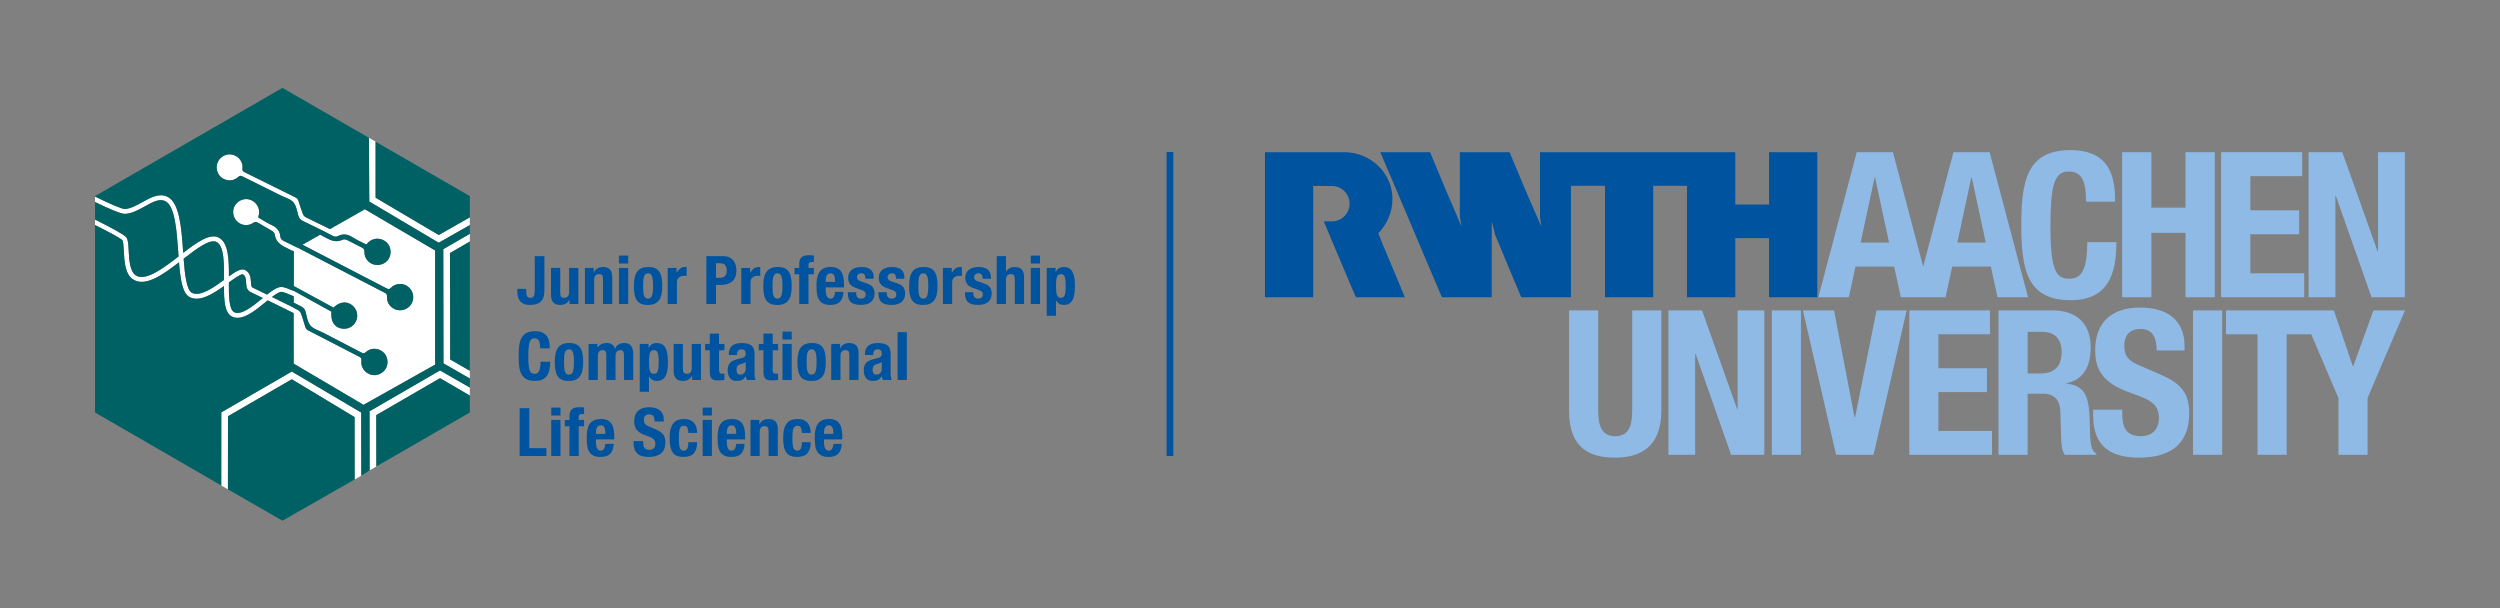 <?xml version="1.0" encoding="UTF-8"?>
<svg xmlns="http://www.w3.org/2000/svg" width="131.575mm" height="32mm" version="1.1" viewBox="0 0 372.969 90.709">
  <rect x="0" y="0" width="372.969" height="90.709" fill="#808080" stroke="none"/>
  <!-- Generator: Adobe Illustrator 29.5.1, SVG Export Plug-In . SVG Version: 2.1.0 Build 141)  -->
  <g id="Schutzraum">
    <rect y="0" width="372.969" height="90.709" fill="none"/>
    <rect y="0" width="372.969" height="90.709" fill="none"/>
    <rect y="0" width="372.969" height="90.709" fill="none"/>
    <rect y="0" width="372.969" height="90.709" fill="none"/>
    <rect y="0" width="372.969" height="90.709" fill="none"/>
  </g>
  <g id="Logo">
    <g>
      <path d="M298.151,67.852h4.345v-9.113h2.323c1.75,0,2.505,1.026,2.566,2.716l.12,4.134c.03.844.121,1.659.543,2.263h4.707v-.181c-.814-.423-.935-1.599-.965-3.862-.06-4.557-.513-6.187-3.47-6.579v-.06c2.444-.513,3.591-2.444,3.591-5.311,0-3.682-2.173-5.553-5.734-5.553h-8.026v21.546ZM302.496,49.505h2.052c1.961,0,3.018.996,3.018,2.988,0,2.323-1.178,3.228-3.26,3.228h-1.81v-6.216Z" fill="#8ebae5"/>
      <path d="M234.088,46.307v15.027c0,5.764,3.349,6.941,6.88,6.941s6.88-1.448,6.88-6.941v-15.027h-4.345v15.027c0,2.143-.513,3.742-2.535,3.742s-2.535-1.599-2.535-3.742v-15.027h-4.345Z" fill="#8ebae5"/>
    </g>
    <polygon points="248.912 46.307 248.912 67.852 252.895 67.852 252.895 52.765 252.955 52.765 258.266 67.852 263.215 67.852 263.215 46.307 259.232 46.307 259.232 61.063 259.172 61.063 253.921 46.307 248.912 46.307" fill="#8ebae5"/>
    <rect x="264.332" y="46.307" width="4.345" height="21.545" fill="#8ebae5"/>
    <polygon points="268.975 46.307 273.923 67.852 279.506 67.852 284.454 46.307 279.958 46.307 276.76 62.24 276.67 62.24 273.622 46.307 268.975 46.307" fill="#8ebae5"/>
    <polygon points="284.842 46.307 284.842 67.852 297.184 67.852 297.184 64.292 289.187 64.292 289.187 58.498 296.43 58.498 296.43 54.937 289.187 54.937 289.187 49.868 296.882 49.868 296.882 46.307 284.842 46.307" fill="#8ebae5"/>
    <path d="M312.272,61.123v.875c0,3.984,1.931,6.277,6.85,6.277,4.707,0,7.483-2.052,7.483-6.609,0-2.625-.845-4.284-4.104-5.703l-3.349-1.448c-1.841-.785-2.233-1.599-2.233-2.927,0-1.267.513-2.505,2.474-2.505,1.659,0,2.354,1.177,2.354,3.199h4.164v-.604c0-4.134-2.807-5.793-6.669-5.793-4.104,0-6.668,2.142-6.668,6.336,0,3.591,1.78,5.191,5.642,6.518,2.867.996,3.863,1.72,3.863,3.682,0,1.81-1.268,2.655-2.595,2.655-2.294,0-2.867-1.297-2.867-3.319v-.634h-4.345Z" fill="#8ebae5"/>
    <rect x="327.173" y="46.307" width="4.345" height="21.545" fill="#8ebae5"/>
    <polygon points="354.088 46.307 351.07 54.635 351.01 54.635 348.174 46.307 332.088 46.307 332.088 49.868 336.795 49.868 336.795 67.852 341.141 67.852 341.141 49.868 344.806 49.868 348.867 59.373 348.867 67.852 353.213 67.852 353.213 59.373 358.796 46.307 354.088 46.307" fill="#8ebae5"/>
    <g>
      <path d="M195.917,44.347h-7.2v-21.641h11.807c3.202-.001,5.963,2.072,6.864,4.82.834,2.546.121,5.312-1.761,7.281.25.678.494,1.209.726,1.818.523,1.205,1.001,2.41,1.524,3.6l1.713,4.122h-7.301s-.058-.174-.116-.247c-.29-.638-.552-1.321-.842-1.959l-1.756-4.166c-.697-1.684-1.394-3.275-2.09-4.958.869-.024,1.519.139,2.358-.247.59-.29,1.484-1.011,1.507-2.394-.023-.685-.213-1.204-.666-1.744-.455-.502-1.113-.874-1.97-.886,0,0-2.798-.001-2.797,0v16.601Z" fill="#00549f"/>
      <path d="M271.122,22.706v21.641h-7.2v-8.824h-5.041v8.824c-1.306,0-2.714-.014-4.02,0h-3.18v-16.633h-5.036v16.633h-7.2v-16.633h-5.079v16.633h-7.417c-1.292-3.12-2.656-6.27-3.919-9.376-.145-.653-.29-1.307-.479-1.945v11.321h-7.432c-1.473-3.425-2.888-6.782-4.357-10.258-.509-1.204-.926-2.184-1.452-3.436l-.072-.164-1.144-2.685-1.638-3.835c-.144-.435-.376-.828-.522-1.263h7.415c1.524,3.701,3.062,7.359,4.659,11.002l.044.087c-.058-.421-.19-.958-.262-1.364v-6.459c.014-1.031,0-2.207,0-3.266h7.431c.094.236.146.363.218.552.871,2.046,1.699,4.078,2.57,6.11l1.945,4.427c-.044-.465-.146-.914-.204-1.364v-9.725h29.131v7.809h5.041v-7.809h7.2Z" fill="#00549f"/>
    </g>
    <path d="M292.007,36.193l2.092-9.73h.06l2.092,9.73h-4.244ZM277.58,36.193l2.091-9.73h.06l2.092,9.73h-4.243ZM296.827,22.704h-5.396l-4.516,17.059-4.516-17.059h-5.396l-5.729,21.643h4.547l1-4.577h5.761l.999,4.577h6.668l1-4.577h5.76l1,4.577h4.547l-5.729-21.643Z" fill="#8ebae5"/>
    <path d="M315.556,30.089c0-3.138-.452-7.695-6.669-7.695-6.517,0-7.333,4.647-7.333,11.195s.816,11.195,7.333,11.195c5.703,0,6.85-4.013,6.85-8.66h-4.345c0,4.647-1.147,5.462-2.716,5.462-1.871,0-2.776-1.177-2.776-7.695,0-6.095.513-8.298,2.716-8.298,1.961,0,2.595,1.358,2.595,4.496h4.345Z" fill="#8ebae5"/>
    <polygon points="316.595 44.347 320.959 44.347 320.959 34.739 326.051 34.739 326.051 44.347 330.416 44.347 330.416 22.706 326.051 22.706 326.051 30.981 320.959 30.981 320.959 22.706 316.595 22.706 316.595 44.347" fill="#8ebae5"/>
    <polygon points="331.362 22.702 331.362 44.347 343.762 44.347 343.762 40.77 335.728 40.77 335.728 34.949 343.004 34.949 343.004 31.372 335.728 31.372 335.728 26.279 343.458 26.279 343.458 22.702 331.362 22.702" fill="#8ebae5"/>
    <polygon points="344.41 22.706 344.41 44.347 348.411 44.347 348.411 29.192 348.471 29.192 353.806 44.347 358.777 44.347 358.777 22.706 354.776 22.706 354.776 37.527 354.715 37.527 349.441 22.706 344.41 22.706" fill="#8ebae5"/>
    <rect x="174.043" y="22.677" width="1.001" height="45.355" fill="#00549f"/>
    <g>
      <path d="M70.092,36.036v-1.155l-3.958,2.293.027,17.032,3.931,2.261v-1.153l-2.932-1.686-.025-15.878,2.957-1.714ZM65.452,36.213l4.64-2.636v-1.15l-4.632,2.632-9.425-5.566-.002-8.357-.995-.574.053,9.501,10.361,6.15ZM65.644,55.262l-10.513,6.093.015,8.814.998-.577-.013-7.661,9.515-5.514,4.446,2.599v-1.196l-4.448-2.558ZM33.014,61.521l-.006,10.906.995.578.011-10.908,9.517-5.515,9.371,5.643.006,9.318.99-.575-.017-9.423-10.351-6.117-10.516,6.093ZM27.395,38.596c1.944-1.502,3.924-2.999,4.91-2.499,1.153.585,1.131,3.285,1.111,5.667v.002c-1.612,1.174-3.558,2.538-4.786,1.915-.795-.403-1.057-2.739-1.235-5.085M34.142,42.139c.766-.558,1.831-1.319,2.085-1.212.397.201.448.589.485,1.205.033.544.07,1.161.655,1.431.238.111.953.457,1.847.893-.028.023-.054.044-.082.067-1.401,1.146-3.144,2.572-4.198,2.05-.777-.385-.806-2.473-.792-4.434M40.572,44.307c.6-.456,1.149-.805,1.448-.764.358.048,1.016.305,1.801.664l-.006.938c.214.112.347.18.424.22.06.031.244.125.695.357.318.164.535.37.639.74.202.723.296,1.57.744,2.107.439.525,1.261.733,1.917,1.075,1.9.987,3.804,1.966,5.699,2.959.249.131.405.144.637-.068.729-.667,1.785-.661,2.558-.033.679.55.884,1.591.473,2.396-.42.82-1.399,1.252-2.261.999-.957-.282-1.559-1.151-1.423-2.13.041-.294-.05-.403-.288-.525-2.55-1.312-5.093-2.638-7.643-3.949-.239-.123-.373-.279-.448-.535-.195-.67-.4-1.341-.64-1.997-.071-.191-.241-.394-.421-.488-.475-.249-.753-.403-.907-.497-.859-.421-1.967-.964-2.998-1.469M18.629,31.182c-.427.019-2.23-.768-4.454-1.86v.818c1.945.948,3.819,1.771,4.459,1.771.014,0,.027,0,.04,0,1.031-.064,2.003-.604,2.942-1.126,1.172-.651,2.184-1.213,3.058-.77,1.432.727,1.691,4.39,1.92,7.622.015.21.029.417.044.623-2.253,1.742-4.77,3.647-6.273,2.885-1-.508-1.098-2.388-1.169-3.76-.049-.939-.084-1.617-.349-1.974-.307-.415-2.464-1.558-4.672-2.656v.815c2.189,1.095,3.865,2.001,4.086,2.275.134.181.174.955.207,1.578.085,1.636.19,3.673,1.567,4.372,1.815.922,4.256-.809,6.669-2.665.209,2.581.519,4.657,1.596,5.203,1.487.755,3.429-.458,5.11-1.662-.003,2.206.111,4.017,1.2,4.556.265.131.542.19.829.19,1.309,0,2.806-1.224,4.155-2.328.112-.092.227-.186.342-.279,1.35.659,2.903,1.421,3.868,1.894l.007,7.547,10.418,6.148,10.686-6.002v-17.031s-10.479-6.15-10.479-6.15l-5.208,2.958c-1.184-.583-2.377-1.143-3.614-1.765-.179-.09-.35-.287-.423-.475-.248-.644-.461-1.303-.665-1.962-.078-.252-.213-.404-.452-.521-2.537-1.252-5.07-2.518-7.609-3.771-.237-.116-.328-.222-.293-.513.118-.968-.491-1.816-1.439-2.078-.856-.235-1.814.207-2.215,1.024-.393.801-.173,1.825.506,2.356.774.607,1.817.595,2.525-.075.224-.213.378-.203.626-.078,1.887.949,3.783,1.884,5.676,2.825.653.327,1.468.52,1.909,1.031.451.523.558,1.358.77,2.069.049.163.121.292.212.4.113.132.256.233.431.319,1.071.529,2.024.981,2.984,1.455l.345.171-.007.005c.357.186.716.371,1.073.558.29.15.55.23.848.073.764-.404,1.458-.287,2.178.176.642.414,1.354.719,2.047,1.078.107-.11.197-.21.293-.304.685-.67,1.715-.746,2.529-.186.734.506,1.009,1.519.647,2.388-.345.823-1.3,1.309-2.206,1.122s-1.572-.986-1.54-1.921c.013-.344-.094-.507-.389-.649-.741-.358-1.458-.766-2.202-1.119-.185-.089-.472-.132-.643-.05-.834.403-1.538.227-2.34-.2-.344-.183-.69-.364-1.035-.546l-2.64,1.499c4.192,2.17,8.383,4.34,12.57,6.518.247.128.396.158.622-.08.635-.676,1.714-.772,2.453-.268.814.553,1.107,1.571.714,2.472-.359.819-1.33,1.297-2.223,1.091-.922-.212-1.577-1.032-1.517-1.979.021-.316-.071-.449-.339-.587-4.344-2.242-8.683-4.491-13.02-6.746l-.019.011c-.473-.234-1.002-.474-2.026-.993-.287-.145-.484-.333-.512-.665-.071-.85-.539-1.365-1.309-1.715-.686-.313-1.319-.743-1.986-1.127.034-.147.069-.275.096-.405.192-.925-.295-1.821-1.194-2.2-.811-.34-1.799-.029-2.327.736-.5.725-.395,1.777.242,2.43.639.653,1.657.781,2.417.255.279-.194.471-.192.746-.022.693.424,1.414.803,2.104,1.232.172.107.362.322.384.508.111.907.633,1.398,1.415,1.837,1.102.58,1.123.538,1.432.678l-.006,5.181,5.931,3.229c.773-.822,1.813-1.003,2.602-.487.85.556,1.162,1.585.753,2.485-.4.876-1.343,1.327-2.286,1.091-1.017-.254-1.512-1.127-1.392-2.496l-5.613-3.106v.023c-.716-.314-1.331-.539-1.711-.59-.622-.084-1.37.412-2.276,1.13-1.038-.507-1.895-.923-2.167-1.048-.17-.079-.203-.321-.233-.814-.035-.594-.084-1.407-.883-1.812-.558-.282-1.319.177-2.408.958.015-2.545-.06-5.05-1.514-5.788-1.315-.667-3.162.632-5.304,2.278-.003-.047-.006-.093-.009-.14-.255-3.592-.518-7.307-2.318-8.22-1.22-.62-2.503.093-3.743.783-.868.482-1.765.982-2.632,1.035" fill="#fff"/>
      <path d="M34.014,62.097l-.011,10.907,8.131,4.678,10.774-6.145-.007-9.312-9.37-5.643-9.517,5.515ZM18.634,31.911c-.64,0-2.515-.824-4.46-1.772v2.614c2.208,1.098,4.365,2.241,4.673,2.657.265.357.3,1.035.349,1.974.071,1.372.169,3.252,1.169,3.76,1.502.762,4.02-1.143,6.273-2.885-.015-.206-.03-.413-.045-.623-.228-3.232-.488-6.896-1.919-7.622-.874-.443-1.887.119-3.058.77-.94.522-1.911,1.062-2.943,1.126-.012.001-.025.001-.039.001M65.46,35.059l4.632-2.632v-3.174l-14.059-8.117.002,8.357,9.425,5.566ZM67.16,53.628l2.932,1.686v-19.278l-2.957,1.714.025,15.878ZM65.644,55.262l4.448,2.558v-1.353l-3.931-2.261-.027-17.032,3.958-2.294v-1.303l-4.641,2.636-10.36-6.15-.054-9.502-12.903-7.45L14.174,29.253v.069c2.224,1.092,4.027,1.879,4.455,1.86.866-.053,1.764-.553,2.632-1.035,1.24-.69,2.523-1.403,3.743-.783,1.8.913,2.063,4.628,2.317,8.22.003.047.007.093.01.14,2.142-1.647,3.989-2.945,5.303-2.278,1.455.738,1.53,3.243,1.515,5.788,1.089-.782,1.849-1.241,2.408-.958.798.405.847,1.218.883,1.811.03.494.063.735.233.814.272.126,1.129.542,2.166,1.049.906-.718,1.654-1.214,2.277-1.13.38.051.994.276,1.71.59v-.023s5.614,3.106,5.614,3.106c-.12,1.369.374,2.242,1.392,2.496.942.236,1.885-.215,2.285-1.091.41-.9.098-1.929-.752-2.485-.79-.516-1.83-.336-2.602.487l-5.931-3.229.006-5.181c-.31-.14-.331-.098-1.432-.678-.782-.439-1.304-.931-1.415-1.838-.023-.185-.212-.4-.384-.507-.691-.429-1.411-.808-2.104-1.232-.275-.17-.467-.172-.746.022-.76.526-1.778.398-2.417-.255-.637-.653-.743-1.705-.243-2.43.529-.765,1.517-1.076,2.328-.736.899.378,1.385,1.275,1.193,2.2-.027.13-.062.258-.096.405.668.384,1.301.814,1.987,1.127.769.35,1.238.865,1.309,1.715.028.331.225.52.512.665,1.024.518,1.552.759,2.026.993l.019-.011c4.337,2.255,8.675,4.504,13.02,6.746.268.137.359.271.338.587-.059.946.595,1.767,1.518,1.979.892.206,1.863-.272,2.222-1.091.394-.902.1-1.92-.713-2.472-.739-.504-1.818-.408-2.454.268-.225.238-.375.208-.622.08-4.186-2.179-8.378-4.348-12.569-6.518l2.64-1.499c.345.182.691.363,1.035.546.801.427,1.506.602,2.34.2.171-.082.458-.039.643.05.743.353,1.461.761,2.201,1.119.296.142.403.305.39.649-.033.935.633,1.734,1.54,1.921.906.187,1.861-.299,2.205-1.122.363-.869.088-1.882-.646-2.388-.814-.56-1.845-.484-2.529.186-.096.094-.186.194-.293.304-.693-.36-1.405-.664-2.048-1.078-.719-.463-1.414-.58-2.177-.176-.299.157-.559.077-.848-.073-.358-.187-.716-.372-1.074-.558l.008-.005c-.115-.057-.23-.114-.346-.171-.959-.474-1.912-.926-2.984-1.455-.174-.086-.317-.187-.43-.319-.092-.108-.164-.237-.213-.4-.211-.711-.318-1.546-.769-2.069-.441-.511-1.256-.704-1.909-1.031-1.894-.941-3.789-1.876-5.676-2.825-.248-.125-.402-.135-.627.078-.708.67-1.75.681-2.524.075-.68-.531-.9-1.555-.506-2.356.4-.817,1.359-1.259,2.214-1.024.949.262,1.558,1.11,1.44,2.078-.035.291.056.397.292.513,2.539,1.253,5.073,2.519,7.61,3.771.238.117.373.269.452.521.203.659.417,1.318.665,1.961.072.189.244.386.423.476,1.237.622,2.43,1.182,3.613,1.765l5.209-2.958,10.48,6.15-.002,17.031-10.685,6.002-10.418-6.148-.007-7.547c-.966-.474-2.519-1.235-3.868-1.894-.115.093-.23.186-.342.279-1.35,1.104-2.847,2.328-4.156,2.328-.286,0-.563-.059-.828-.19-1.089-.539-1.203-2.35-1.2-4.556-1.682,1.204-3.623,2.417-5.11,1.662-1.077-.546-1.387-2.622-1.596-5.203-2.413,1.856-4.855,3.587-6.669,2.665-1.377-.699-1.483-2.736-1.568-4.372-.032-.623-.072-1.398-.206-1.578-.221-.274-1.898-1.181-4.087-2.275v27.97l18.833,10.888.007-10.906,10.515-6.093,10.352,6.117.017,9.421,1.247-.797-.015-8.814,10.514-6.093ZM33.415,41.766v-.002c.02-2.382.043-5.082-1.111-5.667-.985-.501-2.965.997-4.909,2.499.178,2.346.44,4.682,1.234,5.085,1.228.623,3.174-.741,4.786-1.915M36.227,40.926c-.254-.107-1.319.655-2.085,1.213-.014,1.961.015,4.049.792,4.434,1.053.522,2.797-.904,4.198-2.05.027-.023.054-.045.082-.067-.895-.436-1.609-.782-1.848-.893-.584-.271-.621-.887-.654-1.432-.037-.615-.088-1.003-.485-1.205M44.239,45.365c-.077-.04-.21-.109-.425-.22l.007-.938c-.786-.359-1.444-.616-1.801-.664-.299-.041-.848.308-1.449.764,1.032.505,2.14,1.048,2.999,1.469.154.094.432.248.907.497.18.094.35.297.42.489.241.655.446,1.326.641,1.996.075.256.209.412.448.535,2.549,1.311,5.092,2.637,7.643,3.949.238.122.328.231.288.526-.137.978.466,1.847,1.422,2.129.863.253,1.842-.179,2.261-.999.412-.805.207-1.846-.472-2.396-.774-.628-1.83-.634-2.558.033-.232.212-.388.199-.637.068-1.895-.993-3.8-1.972-5.7-2.959-.655-.342-1.477-.55-1.916-1.075-.448-.537-.542-1.384-.744-2.107-.104-.37-.321-.576-.64-.739-.451-.233-.634-.327-.694-.358M70.092,61.539v-2.523l-4.446-2.599-9.515,5.514.013,7.661,13.948-8.053Z" fill="#006165"/>
      <path d="M122.93,64.732v-.21c0-.127.012-.253.035-.38.024-.127.062-.242.115-.345.054-.103.125-.187.215-.25s.205-.095.345-.095.255.028.345.085.16.14.21.25.085.243.105.4.034.338.04.545h-1.41ZM125.66,65.552v-.31c0-.413-.026-.788-.08-1.125-.053-.337-.153-.623-.3-.86-.146-.237-.348-.42-.605-.55-.256-.13-.585-.195-.985-.195-.466,0-.84.077-1.12.23s-.495.36-.645.62-.25.557-.3.89-.075.68-.075,1.04c0,.333.015.672.045,1.015s.112.653.245.93c.134.277.34.502.62.675s.67.26,1.17.26c.66,0,1.144-.168,1.45-.505.307-.337.474-.818.5-1.445h-1.24c-.04.34-.113.593-.22.76-.106.167-.276.25-.51.25-.126,0-.233-.035-.32-.105-.086-.07-.156-.163-.21-.28-.053-.117-.091-.25-.115-.4-.023-.15-.035-.305-.035-.465v-.43h2.73ZM120.945,64.591c0-.64-.161-1.147-.485-1.52-.323-.373-.805-.56-1.445-.56-.32,0-.613.043-.88.13-.266.087-.496.238-.69.455-.193.217-.343.507-.45.87-.106.363-.16.822-.16,1.375,0,.54.044.992.13,1.355.087.363.215.653.385.87s.384.372.64.465c.257.093.559.14.905.14.734,0,1.259-.19,1.575-.57.317-.38.475-.923.475-1.63h-1.32c0,.44-.053.76-.16.96-.106.2-.276.3-.51.3-.153,0-.278-.035-.375-.105-.096-.07-.171-.182-.225-.335-.053-.153-.09-.348-.11-.585s-.03-.522-.03-.855c0-.307.01-.577.03-.81s.057-.425.11-.575c.054-.15.132-.263.235-.34.104-.077.242-.115.415-.115.127,0,.232.032.315.095.084.063.147.147.19.25.044.103.074.22.09.35.017.13.025.258.025.385h1.32ZM111.962,68.032h1.38v-3.57c0-.593.244-.89.73-.89.207,0,.357.055.45.165.094.11.14.305.14.585v3.71h1.38v-3.99c0-.54-.118-.93-.355-1.17-.236-.24-.575-.36-1.015-.36-.3,0-.566.062-.8.185-.233.123-.423.318-.57.585h-.02v-.63h-1.32v5.38ZM108.433,64.732v-.21c0-.127.011-.253.034-.38.024-.127.062-.242.115-.345.054-.103.125-.187.215-.25.091-.063.205-.095.345-.095s.256.028.345.085c.09.057.161.14.211.25s.084.243.104.4c.021.157.034.338.04.545h-1.409ZM111.162,65.552v-.31c0-.413-.026-.788-.08-1.125-.053-.337-.153-.623-.3-.86-.146-.237-.348-.42-.605-.55-.256-.13-.585-.195-.985-.195-.466,0-.839.077-1.119.23s-.496.36-.646.62c-.149.26-.25.557-.3.89s-.075.68-.075,1.04c0,.333.015.672.045,1.015s.112.653.245.93c.134.277.341.502.621.675s.67.26,1.17.26c.66,0,1.143-.168,1.449-.505.307-.337.474-.818.5-1.445h-1.24c-.04.34-.113.593-.219.76-.107.167-.277.25-.511.25-.126,0-.233-.035-.319-.105-.087-.07-.157-.163-.211-.28-.053-.117-.091-.25-.115-.4-.023-.15-.034-.305-.034-.465v-.43h2.729ZM104.826,68.032h1.38v-5.38h-1.38v5.38ZM104.826,61.992h1.38v-1.18h-1.38v1.18ZM104.005,64.591c0-.64-.162-1.147-.485-1.52-.324-.373-.805-.56-1.445-.56-.32,0-.614.043-.88.13-.267.087-.497.238-.69.455-.194.217-.344.507-.45.87-.107.363-.16.822-.16,1.375,0,.54.043.992.13,1.355.086.363.215.653.385.87s.383.372.64.465c.256.093.558.14.905.14.733,0,1.258-.19,1.575-.57.316-.38.475-.923.475-1.63h-1.32c0,.44-.054.76-.16.96-.107.2-.277.3-.51.3-.154,0-.279-.035-.375-.105-.097-.07-.172-.182-.225-.335-.054-.153-.09-.348-.11-.585s-.03-.522-.03-.855c0-.307.01-.577.03-.81s.056-.425.11-.575c.053-.15.131-.263.235-.34.103-.077.241-.115.415-.115.126,0,.231.032.315.095.083.063.146.147.19.25.043.103.073.22.09.35.016.13.025.258.025.385h1.32ZM94.517,65.802v.29c0,.66.175,1.172.525,1.535s.931.545,1.745.545c.78,0,1.388-.177,1.825-.53.436-.353.655-.907.655-1.66,0-.22-.02-.42-.06-.6s-.112-.345-.215-.495c-.104-.15-.244-.29-.42-.42-.177-.13-.399-.255-.665-.375l-1.11-.48c-.307-.127-.507-.265-.6-.415-.094-.15-.14-.335-.14-.555,0-.107.011-.21.035-.31.023-.1.066-.188.13-.265.063-.077.148-.138.255-.185.106-.047.24-.07.4-.07.28,0,.48.092.6.275s.18.445.18.785h1.38v-.2c0-.34-.055-.632-.165-.875s-.264-.443-.46-.6c-.197-.157-.43-.27-.7-.34s-.565-.105-.885-.105c-.687,0-1.227.173-1.62.52-.394.347-.59.873-.59,1.58,0,.293.036.552.11.775.073.223.188.42.345.59.156.17.351.318.585.445.233.127.51.243.83.35.24.08.441.158.605.235.163.077.295.162.395.255s.171.198.215.315c.043.117.065.255.065.415,0,.3-.089.522-.265.665-.177.143-.375.215-.595.215-.194,0-.35-.027-.47-.08s-.217-.127-.29-.22c-.074-.093-.124-.208-.15-.345-.027-.137-.04-.288-.04-.455v-.21h-1.44ZM88.907,64.732v-.21c0-.127.011-.253.035-.38.023-.127.061-.242.115-.345.053-.103.125-.187.215-.25s.205-.095.345-.095.255.028.345.085.16.14.21.25.085.243.105.4.033.338.04.545h-1.41ZM91.637,65.552v-.31c0-.413-.027-.788-.08-1.125-.054-.337-.154-.623-.3-.86-.147-.237-.349-.42-.605-.55-.257-.13-.585-.195-.985-.195-.467,0-.84.077-1.12.23s-.495.36-.645.62-.25.557-.3.89-.075.68-.075,1.04c0,.333.015.672.045,1.015s.111.653.245.93c.133.277.34.502.62.675s.67.26,1.17.26c.66,0,1.143-.168,1.45-.505.306-.337.473-.818.5-1.445h-1.24c-.04.34-.114.593-.22.76-.107.167-.277.25-.51.25-.127,0-.234-.035-.32-.105-.087-.07-.157-.163-.21-.28-.054-.117-.092-.25-.115-.4-.024-.15-.035-.305-.035-.465v-.43h2.73ZM84.958,68.032h1.38v-4.44h.8v-.94h-.8v-.47c0-.153.04-.263.12-.33s.216-.1.41-.1h.13c.06,0,.106.003.14.01v-.98c-.254-.02-.5-.03-.74-.03-.22,0-.42.022-.6.065s-.332.115-.455.215c-.124.1-.219.233-.285.4-.067.167-.1.37-.1.61v.61h-.7v.94h.7v4.44ZM82.237,68.032h1.38v-5.38h-1.38v5.38ZM82.237,61.992h1.38v-1.18h-1.38v1.18ZM81.516,68.032v-1.18h-2.55v-5.96h-1.44v7.14h3.99Z" fill="#00549f"/>
      <path d="M133.91,56.693h1.38v-7.14h-1.38v7.14ZM131.552,55.063c0,.153-.026.282-.08.385-.053.103-.121.188-.205.255-.083.067-.175.115-.275.145s-.196.045-.29.045c-.186,0-.32-.073-.4-.22s-.12-.323-.12-.53c0-.24.06-.43.18-.57s.32-.24.6-.3c.087-.02.184-.052.29-.095.107-.043.207-.102.3-.175v1.06ZM130.272,52.963v-.15c0-.213.054-.383.16-.51.107-.127.267-.19.48-.19.234,0,.399.058.495.175.097.117.145.278.145.485,0,.18-.04.317-.12.41s-.223.167-.43.22l-.78.21c-.24.067-.445.143-.615.23s-.31.195-.42.325-.191.287-.245.47c-.053.183-.08.402-.08.655,0,.18.024.362.07.545.047.183.12.348.22.495s.234.267.4.36c.167.093.37.14.61.14.334,0,.605-.047.815-.14s.395-.28.555-.56h.02c.02.093.042.188.065.285.024.097.059.188.105.275h1.32c-.066-.16-.111-.31-.135-.45-.023-.14-.035-.337-.035-.59v-2.83c0-.24-.025-.462-.075-.665s-.145-.378-.285-.525-.338-.26-.595-.34c-.256-.08-.588-.12-.995-.12-.26,0-.505.028-.735.085s-.43.15-.6.28-.305.302-.405.515-.15.473-.15.78v.13h1.24ZM124.006,56.693h1.38v-3.57c0-.593.244-.89.73-.89.207,0,.357.055.45.165.094.11.14.305.14.585v3.71h1.38v-3.99c0-.54-.118-.93-.355-1.17-.236-.24-.575-.36-1.015-.36-.3,0-.566.062-.8.185-.233.123-.423.318-.57.585h-.02v-.63h-1.32v5.38ZM120.363,53.243c.014-.233.045-.433.095-.6s.124-.297.22-.39c.097-.093.232-.14.405-.14.28,0,.474.147.58.44.107.293.16.777.16,1.45s-.053,1.157-.16,1.45c-.106.293-.3.44-.58.44-.173,0-.308-.047-.405-.14-.096-.093-.17-.223-.22-.39s-.081-.367-.095-.6c-.013-.233-.02-.487-.02-.76s.007-.527.02-.76M119.063,55.243c.067.353.18.65.34.89s.377.418.65.535c.274.117.617.172,1.03.165.394,0,.725-.062.995-.185s.489-.303.655-.54c.167-.237.287-.532.36-.885.074-.353.11-.76.11-1.22,0-.467-.033-.878-.1-1.235-.066-.357-.18-.655-.34-.895s-.376-.418-.65-.535c-.273-.117-.616-.172-1.03-.165-.393,0-.725.062-.995.185s-.488.303-.655.54c-.166.237-.286.532-.36.885-.073.353-.11.76-.11,1.22,0,.473.034.887.1,1.24M116.736,56.693h1.38v-5.38h-1.38v5.38ZM116.736,50.653h1.38v-1.18h-1.38v1.18ZM113.899,51.313h-.7v.94h.7v3.08c0,.273.016.5.05.68.033.18.095.325.185.435s.218.188.385.235c.166.047.386.07.66.07.16,0,.311-.007.455-.02.143-.013.291-.027.445-.04v-.96c-.047.007-.097.012-.15.015-.054.003-.107.005-.16.005-.2,0-.332-.045-.395-.135-.064-.09-.095-.242-.095-.455v-2.91h.8v-.94h-.8v-1.54h-1.38v1.54ZM111.248,55.063c0,.153-.027.282-.08.385-.054.103-.122.188-.205.255-.084.067-.175.115-.275.145s-.197.045-.29.045c-.187,0-.32-.073-.4-.22s-.12-.323-.12-.53c0-.24.06-.43.18-.57s.32-.24.6-.3c.086-.02.183-.052.29-.095.106-.043.206-.102.3-.175v1.06ZM109.968,52.963v-.15c0-.213.053-.383.16-.51.106-.127.266-.19.48-.19.233,0,.398.058.495.175.096.117.145.278.145.485,0,.18-.04.317-.12.41s-.224.167-.43.22l-.78.21c-.24.067-.445.143-.615.23s-.31.195-.42.325-.192.287-.245.47c-.054.183-.08.402-.08.655,0,.18.023.362.07.545.046.183.12.348.22.495s.233.267.4.36c.166.093.37.14.61.14.333,0,.605-.047.815-.14s.395-.28.555-.56h.02c.02.093.041.188.065.285.023.097.058.188.105.275h1.32c-.067-.16-.112-.31-.135-.45-.024-.14-.035-.337-.035-.59v-2.83c0-.24-.025-.462-.075-.665s-.145-.378-.285-.525-.339-.26-.595-.34c-.257-.08-.589-.12-.995-.12-.26,0-.505.028-.735.085s-.43.15-.6.28-.305.302-.405.515-.15.473-.15.78v.13h1.24ZM105.892,51.313h-.7v.94h.7v3.08c0,.273.016.5.05.68.033.18.095.325.185.435s.218.188.385.235c.166.047.386.07.66.07.16,0,.311-.007.455-.02.143-.013.291-.027.445-.04v-.96c-.047.007-.097.012-.15.015-.054.003-.107.005-.16.005-.2,0-.332-.045-.395-.135-.064-.09-.095-.242-.095-.455v-2.91h.8v-.94h-.8v-1.54h-1.38v1.54ZM103.258,56.693h1.32v-5.38h-1.38v3.57c0,.593-.244.89-.73.89-.207,0-.357-.055-.45-.165-.094-.11-.14-.305-.14-.585v-3.71h-1.38v3.99c0,.54.118.93.355,1.17.236.24.575.36,1.015.36.3,0,.566-.062.8-.185.233-.123.423-.318.57-.585h.02v.63ZM96.956,52.678c.09-.297.288-.445.595-.445.3,0,.495.148.585.445s.135.738.135,1.325-.045,1.028-.135,1.325-.285.445-.585.445c-.307,0-.505-.148-.595-.445s-.135-.738-.135-1.325.045-1.028.135-1.325M95.441,58.453h1.38v-2.26h.02c.146.213.311.373.495.48.183.107.405.16.665.16.566,0,.983-.222,1.25-.665.266-.443.4-1.165.4-2.165s-.134-1.722-.4-2.165c-.267-.443-.684-.665-1.25-.665-.28,0-.515.055-.705.165s-.362.292-.515.545h-.02v-.57h-1.32v7.14ZM87.809,56.693h1.38v-3.54c0-.32.065-.553.195-.7s.305-.22.525-.22c.193,0,.331.06.415.18.083.12.125.293.125.52v3.76h1.38v-3.54c0-.32.065-.553.195-.7s.305-.22.525-.22c.193,0,.331.06.415.18.083.12.125.293.125.52v3.76h1.38v-3.91c0-.52-.109-.918-.325-1.195-.217-.277-.555-.415-1.015-.415-.327,0-.609.072-.845.215-.237.143-.409.358-.515.645h-.02c-.074-.28-.219-.493-.435-.64-.217-.147-.485-.22-.805-.22-.3,0-.559.053-.775.16-.217.107-.412.283-.585.53h-.02v-.55h-1.32v5.38ZM84.166,53.243c.013-.233.045-.433.095-.6s.123-.297.22-.39c.096-.093.231-.14.405-.14.28,0,.473.147.58.44.106.293.16.777.16,1.45s-.054,1.157-.16,1.45c-.107.293-.3.44-.58.44-.174,0-.309-.047-.405-.14-.097-.093-.17-.223-.22-.39s-.082-.367-.095-.6c-.014-.233-.02-.487-.02-.76s.006-.527.02-.76M82.866,55.243c.066.353.18.65.34.89s.376.418.65.535c.273.117.616.172,1.03.165.393,0,.725-.062.995-.185s.488-.303.655-.54c.166-.237.286-.532.36-.885.073-.353.11-.76.11-1.22,0-.467-.034-.878-.1-1.235-.067-.357-.18-.655-.34-.895s-.377-.418-.65-.535c-.274-.117-.617-.172-1.03-.165-.394,0-.725.062-.995.185s-.489.303-.655.54c-.167.237-.287.532-.36.885-.074.353-.11.76-.11,1.22,0,.473.033.887.1,1.24M82.016,51.963c0-.26-.018-.538-.055-.835s-.128-.573-.275-.83-.368-.468-.665-.635-.702-.25-1.215-.25c-.54,0-.97.092-1.29.275s-.565.438-.735.765-.28.718-.33,1.175-.075.955-.075,1.495.025,1.038.075,1.495.16.848.33,1.175.415.582.735.765.75.275,1.29.275c.473,0,.858-.077,1.155-.23s.527-.362.69-.625.275-.568.335-.915.09-.713.09-1.1h-1.44c0,.387-.023.698-.07.935s-.11.42-.19.55-.175.217-.285.26-.228.065-.355.065c-.153,0-.288-.032-.405-.095s-.213-.187-.29-.37-.133-.442-.17-.775-.055-.77-.055-1.31c0-.507.013-.935.04-1.285s.073-.633.14-.85.158-.373.275-.47.265-.145.445-.145c.327,0,.552.118.675.355s.185.615.185,1.135h1.44Z" fill="#00549f"/>
      <path d="M157.675,41.339c.09-.297.288-.445.595-.445.3,0,.495.148.585.445s.135.738.135,1.325-.045,1.028-.135,1.325-.285.445-.585.445c-.307,0-.505-.148-.595-.445s-.135-.738-.135-1.325.045-1.028.135-1.325M156.16,47.114h1.38v-2.26h.02c.146.213.311.373.495.48.183.107.405.16.665.16.566,0,.983-.222,1.25-.665.266-.443.4-1.165.4-2.165s-.134-1.722-.4-2.165c-.267-.443-.684-.665-1.25-.665-.28,0-.515.055-.705.165s-.362.292-.515.545h-.02v-.57h-1.32v7.14ZM153.777,45.354h1.38v-5.38h-1.38v5.38ZM153.777,39.314h1.38v-1.18h-1.38v1.18ZM148.698,45.354h1.38v-3.57c0-.593.243-.89.73-.89.206,0,.356.055.45.165.093.11.14.305.14.585v3.71h1.38v-3.99c0-.54-.119-.93-.355-1.17-.237-.24-.575-.36-1.015-.36-.607,0-1.044.23-1.31.69h-.02v-2.31h-1.38v7.14ZM143.967,43.594v.19c0,.26.03.495.09.705s.165.39.315.54.352.265.605.345.577.12.97.12c.287,0,.553-.035.8-.105s.458-.175.635-.315.315-.317.415-.53.15-.46.15-.74c0-.407-.09-.728-.27-.965s-.487-.428-.92-.575l-.83-.28c-.233-.073-.392-.163-.475-.27s-.125-.227-.125-.36c0-.193.065-.338.195-.435s.282-.145.455-.145c.227,0,.385.065.475.195s.135.335.135.615h1.24v-.22c0-.487-.15-.863-.45-1.13s-.763-.4-1.39-.4c-.353,0-.655.043-.905.13s-.455.203-.615.35-.277.318-.35.515-.11.405-.11.625c0,.38.097.692.29.935s.48.432.86.565l.97.35c.133.053.25.125.35.215s.15.222.15.395c0,.213-.063.373-.19.48s-.297.16-.51.16c-.233,0-.412-.072-.535-.215s-.185-.332-.185-.565v-.18h-1.24ZM140.67,45.354h1.38v-3.23c0-.18.03-.332.09-.455s.14-.223.24-.3.21-.132.33-.165.24-.05.36-.05c.073,0,.145.002.215.005s.142.008.215.015v-1.32c-.04-.007-.082-.012-.125-.015s-.085-.005-.125-.005c-.287,0-.53.078-.73.235s-.37.365-.51.625h-.02v-.72h-1.32v5.38ZM137.027,41.904c.013-.233.045-.433.095-.6s.123-.297.22-.39.232-.14.405-.14c.28,0,.473.147.58.44s.16.777.16,1.45-.053,1.157-.16,1.45-.3.44-.58.44c-.173,0-.308-.047-.405-.14s-.17-.223-.22-.39-.082-.367-.095-.6-.02-.487-.02-.76.007-.527.02-.76M135.727,43.904c.067.353.18.65.34.89s.377.418.65.535.617.172,1.03.165c.393,0,.725-.062.995-.185s.488-.303.655-.54.287-.532.36-.885.11-.76.11-1.22c0-.467-.033-.878-.1-1.235s-.18-.655-.34-.895-.377-.418-.65-.535-.617-.172-1.03-.165c-.393,0-.725.062-.995.185s-.488.303-.655.54-.287.532-.36.885-.11.76-.11,1.22c0,.473.033.887.1,1.24M131.056,43.594v.19c0,.26.03.495.09.705s.165.39.315.54.352.265.605.345c.254.08.577.12.97.12.287,0,.554-.035.8-.105.247-.07.459-.175.635-.315.177-.14.315-.317.415-.53s.15-.46.15-.74c0-.407-.09-.728-.27-.965s-.486-.428-.92-.575l-.83-.28c-.233-.073-.391-.163-.475-.27-.083-.107-.125-.227-.125-.36,0-.193.065-.338.195-.435s.282-.145.455-.145c.227,0,.385.065.475.195s.135.335.135.615h1.24v-.22c0-.487-.15-.863-.45-1.13s-.763-.4-1.39-.4c-.353,0-.655.043-.905.13s-.455.203-.615.35-.276.318-.35.515c-.073.197-.11.405-.11.625,0,.38.097.692.29.935.194.243.48.432.86.565l.97.35c.134.053.25.125.35.215s.15.222.15.395c0,.213-.063.373-.19.48-.126.107-.296.16-.51.16-.233,0-.411-.072-.535-.215-.123-.143-.185-.332-.185-.565v-.18h-1.24ZM126.492,43.594v.19c0,.26.03.495.09.705s.165.39.315.54.352.265.605.345c.254.08.577.12.97.12.287,0,.554-.035.8-.105.247-.07.459-.175.635-.315.177-.14.315-.317.415-.53s.15-.46.15-.74c0-.407-.09-.728-.27-.965s-.486-.428-.92-.575l-.83-.28c-.233-.073-.391-.163-.475-.27-.083-.107-.125-.227-.125-.36,0-.193.065-.338.195-.435s.282-.145.455-.145c.227,0,.385.065.475.195s.135.335.135.615h1.24v-.22c0-.487-.15-.863-.45-1.13s-.763-.4-1.39-.4c-.353,0-.655.043-.905.13s-.455.203-.615.35-.276.318-.35.515c-.073.197-.11.405-.11.625,0,.38.097.692.29.935.194.243.48.432.86.565l.97.35c.134.053.25.125.35.215s.15.222.15.395c0,.213-.063.373-.19.48-.126.107-.296.16-.51.16-.233,0-.411-.072-.535-.215-.123-.143-.185-.332-.185-.565v-.18h-1.24ZM123.186,42.054v-.21c0-.127.012-.253.035-.38.024-.127.062-.242.115-.345.054-.103.125-.187.215-.25s.205-.095.345-.095.255.028.345.085.16.14.21.25.085.243.105.4.034.338.04.545h-1.41ZM125.916,42.874v-.31c0-.413-.026-.788-.08-1.125-.053-.337-.153-.623-.3-.86-.146-.237-.348-.42-.605-.55-.256-.13-.585-.195-.985-.195-.466,0-.84.077-1.12.23s-.495.36-.645.62-.25.557-.3.89-.075.68-.075,1.04c0,.333.015.672.045,1.015s.112.653.245.93c.134.277.34.502.62.675s.67.26,1.17.26c.66,0,1.144-.168,1.45-.505.307-.337.474-.818.5-1.445h-1.24c-.04.34-.113.593-.22.76-.106.167-.276.25-.51.25-.126,0-.233-.035-.32-.105-.086-.07-.156-.163-.21-.28-.053-.117-.091-.25-.115-.4-.023-.15-.035-.305-.035-.465v-.43h2.73ZM119.238,45.354h1.38v-4.44h.8v-.94h-.8v-.47c0-.153.04-.263.12-.33s.216-.1.41-.1h.13c.06,0,.106.003.14.01v-.98c-.254-.02-.5-.03-.74-.03-.22,0-.42.022-.6.065s-.332.115-.455.215c-.124.1-.219.233-.285.4-.067.167-.1.37-.1.61v.61h-.7v.94h.7v4.44ZM115.273,41.904c.013-.233.045-.433.095-.6s.123-.297.22-.39c.096-.093.231-.14.405-.14.28,0,.473.147.58.44.106.293.16.777.16,1.45s-.054,1.157-.16,1.45c-.107.293-.3.44-.58.44-.174,0-.309-.047-.405-.14-.097-.093-.17-.223-.22-.39s-.082-.367-.095-.6c-.014-.233-.02-.487-.02-.76s.006-.527.02-.76M113.973,43.904c.066.353.18.65.34.89s.376.418.65.535c.273.117.616.172,1.03.165.393,0,.725-.062.995-.185s.488-.303.655-.54c.166-.237.286-.532.36-.885.073-.353.11-.76.11-1.22,0-.467-.034-.878-.1-1.235-.067-.357-.18-.655-.34-.895s-.377-.418-.65-.535c-.274-.117-.617-.172-1.03-.165-.394,0-.725.062-.995.185s-.489.303-.655.54c-.167.237-.287.532-.36.885-.074.353-.11.76-.11,1.22,0,.473.033.887.1,1.24M110.59,45.354h1.38v-3.23c0-.18.03-.332.09-.455s.14-.223.24-.3.21-.132.33-.165.24-.05.36-.05c.073,0,.145.002.215.005s.141.008.215.015v-1.32c-.04-.007-.082-.012-.125-.015-.044-.003-.085-.005-.125-.005-.287,0-.53.078-.73.235s-.37.365-.51.625h-.02v-.72h-1.32v5.38ZM105.379,45.354h1.44v-2.85h.77c.34,0,.65-.043.93-.13s.518-.217.715-.39c.196-.173.35-.395.46-.665s.165-.592.165-.965c0-.267-.034-.528-.1-.785-.067-.257-.177-.485-.33-.685-.154-.2-.355-.362-.605-.485s-.559-.185-.925-.185h-2.52v7.14ZM106.819,39.274h.6c.36,0,.616.093.77.28.153.187.23.46.23.82,0,.367-.089.637-.265.81-.177.173-.409.26-.695.26h-.64v-2.17ZM99.609,45.354h1.38v-3.23c0-.18.03-.332.09-.455s.14-.223.24-.3.21-.132.33-.165.24-.05.36-.05c.073,0,.145.002.215.005s.141.008.215.015v-1.32c-.04-.007-.082-.012-.125-.015-.044-.003-.085-.005-.125-.005-.287,0-.53.078-.73.235s-.37.365-.51.625h-.02v-.72h-1.32v5.38ZM95.966,41.904c.013-.233.045-.433.095-.6s.123-.297.22-.39c.096-.093.231-.14.405-.14.28,0,.473.147.58.44.106.293.16.777.16,1.45s-.054,1.157-.16,1.45c-.107.293-.3.44-.58.44-.174,0-.309-.047-.405-.14-.097-.093-.17-.223-.22-.39s-.082-.367-.095-.6c-.014-.233-.02-.487-.02-.76s.006-.527.02-.76M94.666,43.904c.066.353.18.65.34.89s.376.418.65.535c.273.117.616.172,1.03.165.393,0,.725-.062.995-.185s.488-.303.655-.54c.166-.237.286-.532.36-.885.073-.353.11-.76.11-1.22,0-.467-.034-.878-.1-1.235-.067-.357-.18-.655-.34-.895s-.377-.418-.65-.535c-.274-.117-.617-.172-1.03-.165-.394,0-.725.062-.995.185s-.489.303-.655.54c-.167.237-.287.532-.36.885-.074.353-.11.76-.11,1.22,0,.473.033.887.1,1.24M92.339,45.354h1.38v-5.38h-1.38v5.38ZM92.339,39.314h1.38v-1.18h-1.38v1.18ZM87.26,45.354h1.38v-3.57c0-.593.243-.89.73-.89.207,0,.357.055.45.165s.14.305.14.585v3.71h1.38v-3.99c0-.54-.118-.93-.355-1.17s-.575-.36-1.015-.36c-.3,0-.567.062-.8.185s-.423.318-.57.585h-.02v-.63h-1.32v5.38ZM84.962,45.354h1.32v-5.38h-1.38v3.57c0,.593-.243.89-.73.89-.207,0-.357-.055-.45-.165s-.14-.305-.14-.585v-3.71h-1.38v3.99c0,.54.118.93.355,1.17s.575.36,1.015.36c.3,0,.567-.062.8-.185s.423-.318.57-.585h.02v.63ZM79.776,38.214v5.1c0,.38-.042.662-.125.845s-.255.275-.515.275-.432-.092-.515-.275-.125-.465-.125-.845v-.22h-1.32v.31c0,.28.027.547.08.8s.152.475.295.665.337.342.58.455.555.17.935.17c.727,0,1.267-.167,1.62-.5s.53-.88.53-1.64v-5.14h-1.44Z" fill="#00549f"/>
    </g>
  </g>
</svg>